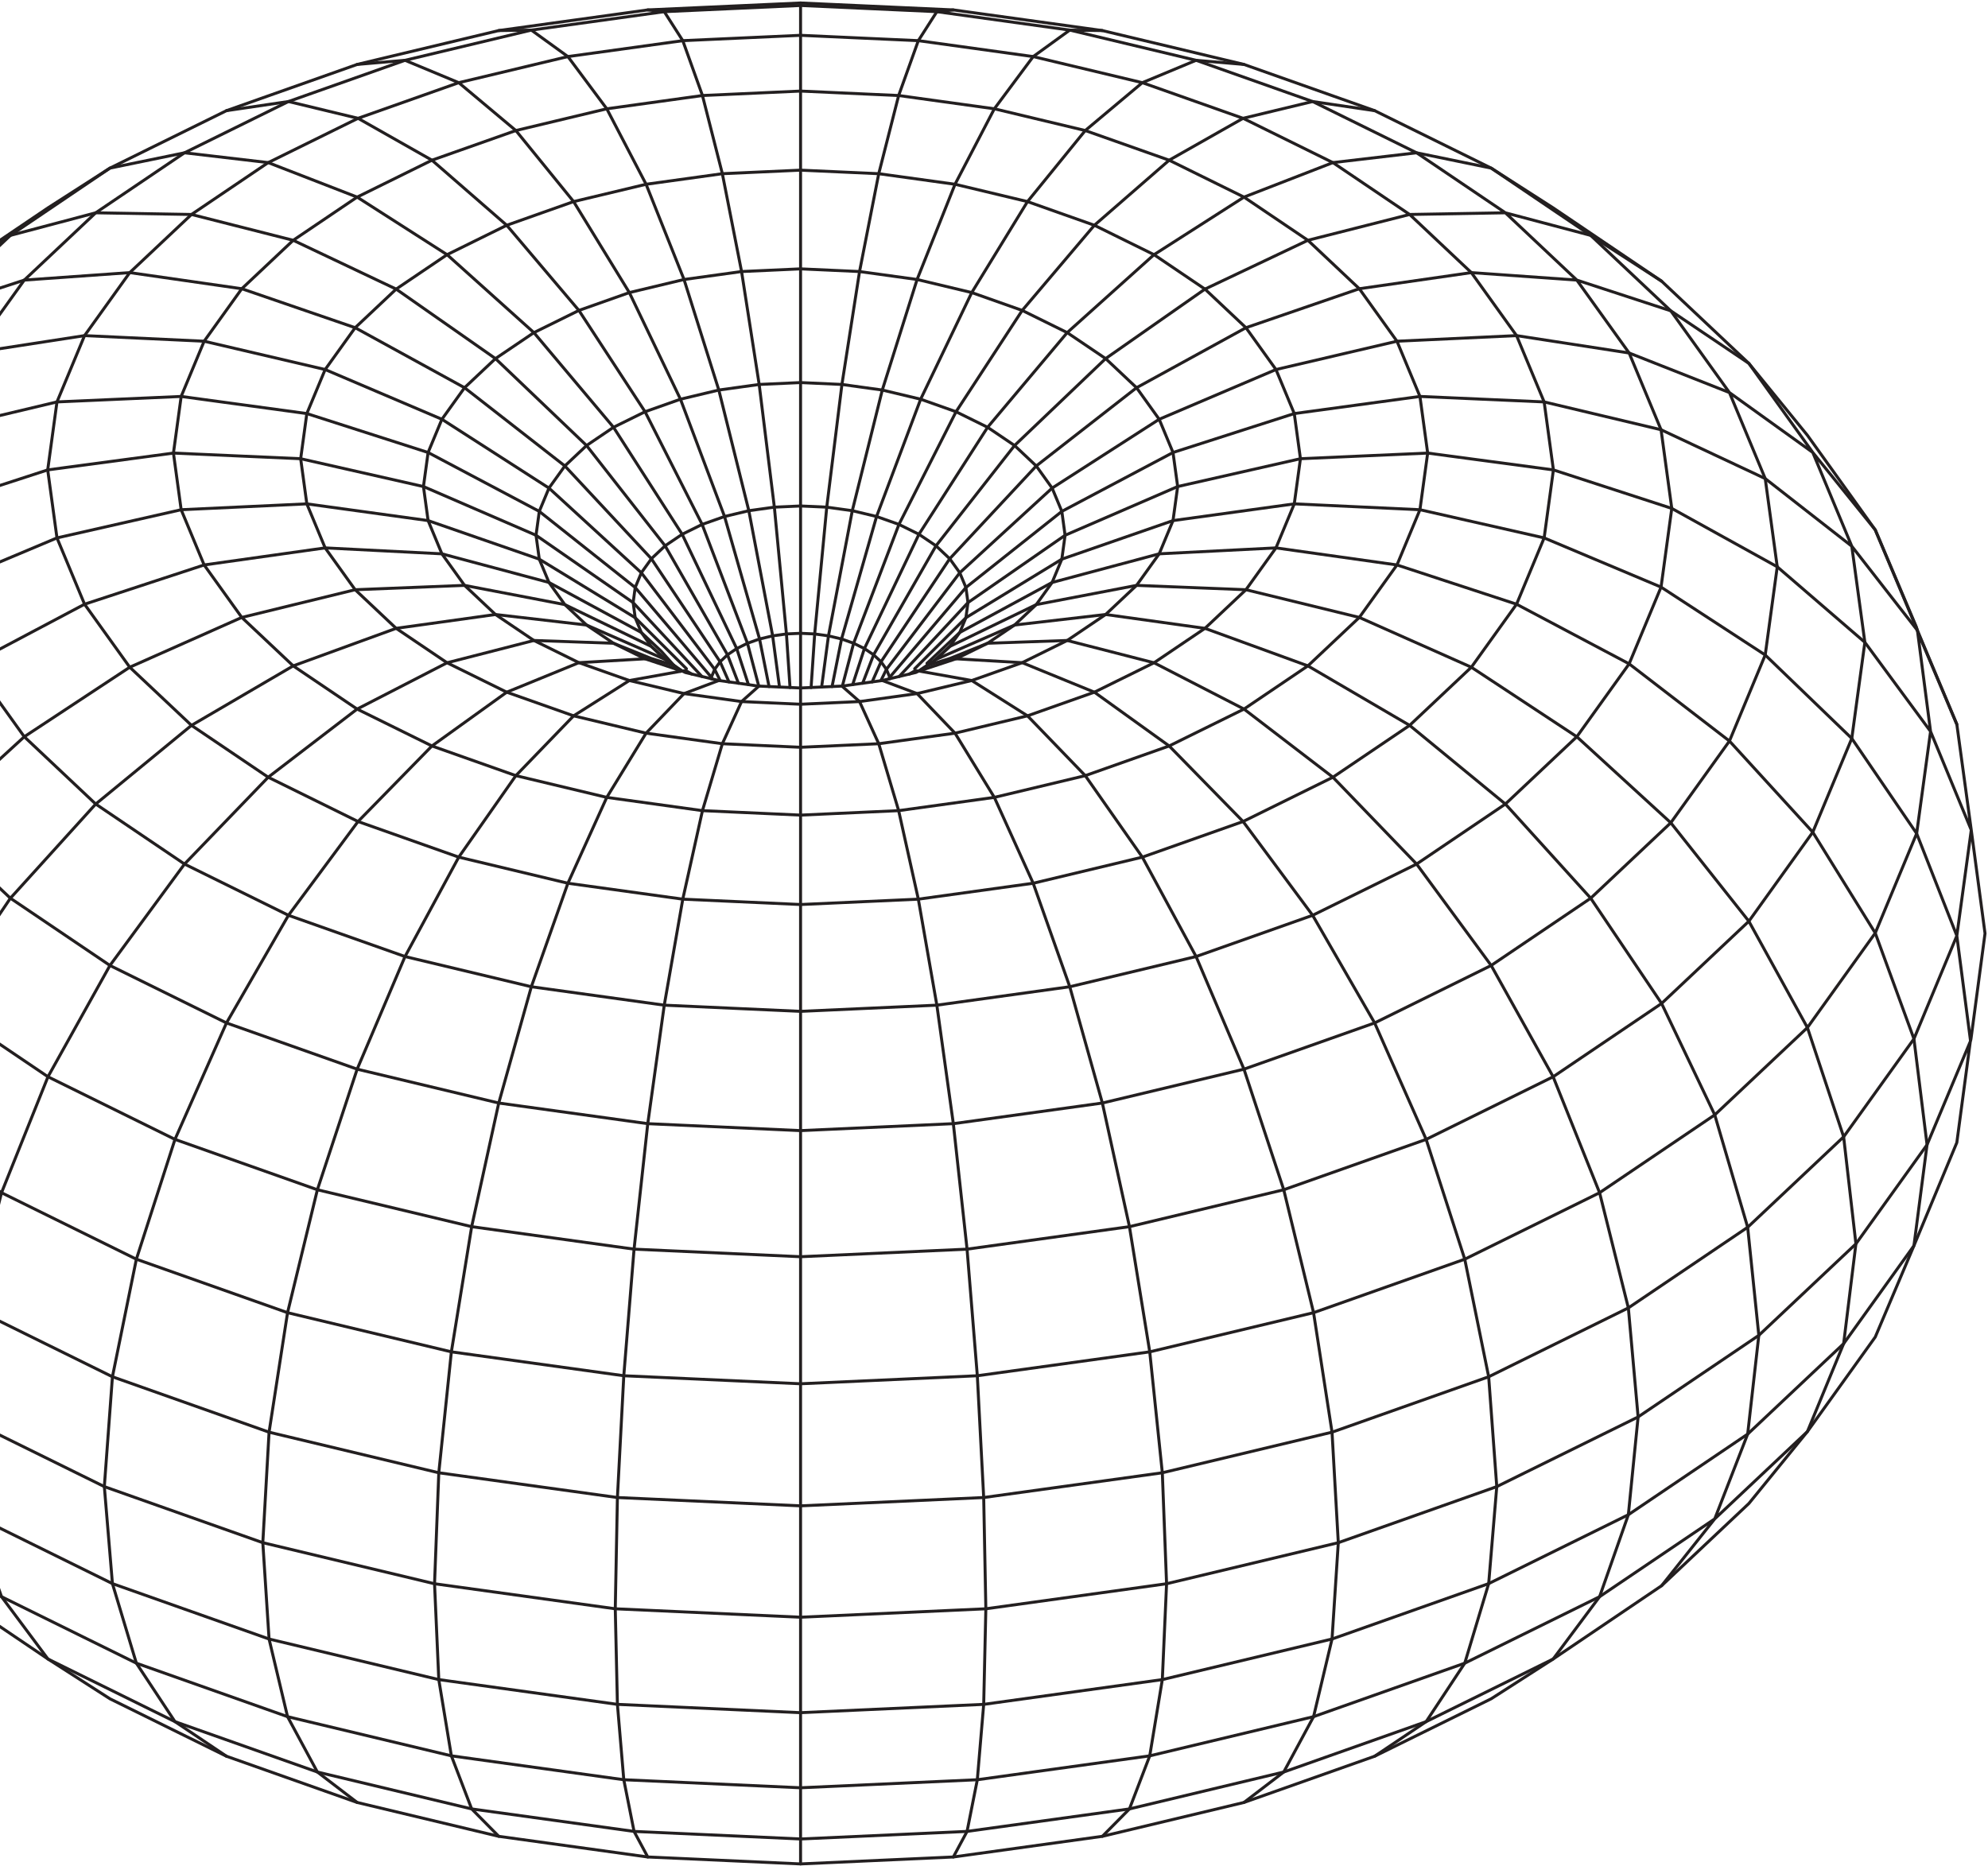 <svg xmlns="http://www.w3.org/2000/svg" width="668" height="627" fill="none" viewBox="0 0 668 627"><path stroke="#231F20" stroke-linecap="round" stroke-linejoin="round" d="M217.659 624.087L167.587 617.145L158.488 607.934L151.667 590.097L147.441 564.474L146.012 532.257L147.441 494.964L151.667 454.322L158.488 412.25L167.587 370.7L178.539 331.62L190.824 296.838L203.886 267.982L217.095 246.4L229.845 233.095L241.535 228.7"/><path stroke="#231F20" stroke-linecap="round" stroke-linejoin="round" d="M-55.142 220.128L-20.141 197.311L19.143 180.778L60.875 171.303L103.098 169.335L143.849 174.959L179.119 187.193L180.754 187.763L181.208 187.921L201.485 200.308L212.162 206.823L213.439 207.604L215.502 212.563L218.878 217.268L223.488 221.615"/><path stroke="#231F20" stroke-linecap="round" stroke-linejoin="round" d="M19.143 135.076L60.875 133.235L103.098 138.991L143.849 152.074L181.208 171.862L213.439 197.443L231.322 218.529L239.029 227.614L238.966 228.088"/><path stroke="#231F20" stroke-linecap="round" stroke-linejoin="round" d="M133.114 97.161L166.485 120.511L197.091 149.726L223.488 183.431L244.452 220.059L248.124 229.613"/><path stroke="#231F20" stroke-linecap="round" stroke-linejoin="round" d="M630.116 313.567L607.317 345.352L576.182 374.683L537.489 400.844L492.18 423.186L441.38 441.16L386.333 454.322L328.396 462.357L269.003 465.052L209.604 462.357L151.666 454.322L96.62 441.16L45.82 423.186L0.511 400.844L-38.182 374.683L-69.317 345.352L-92.116 313.567L-106.027 280.12L-110.7 245.824L-106.027 211.529L-92.116 178.077L-75.932 155.514L-69.317 146.292L-49.645 122.125L-34.885 108.214L-20.326 94.497L1.756 79.568L6.182 76.576L16.12 69.861L36.942 56.498L50.193 49.962L76.099 37.19L89.694 32.379L120.01 21.654L132.349 18.699L167.587 10.274L178.538 10.116L190.824 19.016L229.428 13.666L269.003 11.867L308.572 13.666L347.17 19.016L359.462 10.116L370.413 10.274L380.452 12.675L405.651 18.699L417.99 21.654L448.306 32.379L461.901 37.19L487.807 49.962L501.058 56.498L521.879 69.861L531.818 76.576L536.244 79.568L558.326 94.497"/><path stroke="#231F20" stroke-linecap="round" stroke-linejoin="round" d="M347.17 19.016L383.844 27.784L401.901 20.266L417.99 21.654"/><path stroke="#231F20" stroke-linecap="round" stroke-linejoin="round" d="M622.23 248.167L609.121 279.677L587.645 309.61L558.326 337.238L521.88 361.875L479.209 382.919L431.357 399.848L379.513 412.25L324.946 419.81L269.003 422.353L213.054 419.81L158.487 412.25L106.643 399.848L58.792 382.919L16.121 361.875L-20.326 337.238L-49.645 309.61L-71.121 279.677L-84.224 248.167L-88.629 215.865L-84.224 183.563L-71.121 152.058L-43.12 131.932L-23.412 104.463L8.16 94.128L43.599 91.617L81.248 97.035L119.34 110.134L156.098 130.302L189.801 156.595L218.878 187.779L241.967 222.401L244.943 229.175"/><path stroke="#231F20" stroke-linecap="round" stroke-linejoin="round" d="M235.848 227.345L233.443 224.76L222.797 213.322L212.748 202.523L213.439 197.443L215.502 192.489L218.878 187.778L223.488 183.431L229.222 179.559L235.932 176.246L243.46 173.587L251.616 171.635L260.198 170.443L269.003 170.048L277.802 170.443L286.384 171.635L294.54 173.587L302.062 176.246L308.778 179.559L314.512 183.431L319.122 187.778L322.498 192.489L324.561 197.443L325.252 202.523L324.561 207.604L322.498 212.563L319.122 217.268L314.512 221.615"/><path stroke="#231F20" stroke-linecap="round" stroke-linejoin="round" d="M302.147 227.345L304.557 224.76L315.203 213.322L325.252 202.523L335.824 195.19L357.884 179.892L395.713 163.516L436.965 154.163L479.72 152.269L521.969 157.924L561.744 170.865L597.183 190.485"/><path stroke="#231F20" stroke-linecap="round" stroke-linejoin="round" d="M90.411 550.832L88.311 518.461L90.411 481.322L96.62 441.16L106.643 399.848L120.01 359.321L136.094 321.47L154.151 288.065L173.337 260.675L192.744 240.575L211.471 228.706L228.647 225.62"/><path stroke="#231F20" stroke-linecap="round" stroke-linejoin="round" d="M597.183 190.485L593.142 220.128L581.12 249.043L561.412 276.512L534.503 301.866L501.058 324.471L461.901 343.785L417.99 359.321L370.413 370.7L320.336 377.638L269.003 379.975L217.659 377.638L167.587 370.7L120.01 359.321L76.099 343.785L36.942 324.471L3.492 301.866L-23.412 276.512L-43.12 249.043L-55.142 220.128"/><path stroke="#231F20" stroke-linecap="round" stroke-linejoin="round" d="M-20.326 94.497L3.492 79.109L15.161 71.222L36.942 56.498L61.999 51.349L90.121 54.646L120 66.242L150.227 85.587L179.398 111.785L206.149 143.602L229.223 179.559L247.543 217.97L251.484 230.082"/><path stroke="#231F20" stroke-linecap="round" stroke-linejoin="round" d="M392.859 53.839L418 66.242L439.476 80.755L456.752 97.035L469.407 114.676L477.125 133.235L479.72 152.269L477.125 171.303L469.407 189.868L456.752 207.504L439.476 223.784L418 238.302L392.859 250.699L364.663 260.675L334.114 267.982L301.962 272.439L269.003 273.938L236.038 272.439L203.886 267.982L173.337 260.675L145.141 250.699L120 238.302L98.524 223.784L81.248 207.504L68.593 189.868L60.875 171.303L58.28 152.269L60.875 133.235L68.593 114.676L81.248 97.035L98.524 80.755L120 66.242L145.141 53.839L173.337 43.869L203.886 36.562L236.038 32.104L269.003 30.606L301.962 32.104L334.114 36.562L364.663 43.869L392.859 53.839ZM392.859 53.839L417.694 39.759L447.879 54.647L473.659 72.077L505.832 71.517L529.834 94.128L561.412 104.463L581.12 131.932L609.121 152.058L622.229 183.563L644.027 211.529L657.526 243.424L662.374 278.955L657.526 314.485L643.114 349.14L619.492 382.064L587.244 412.456L547.153 439.556L500.22 462.7L447.584 481.322L390.559 494.964L330.538 503.284L269.003 506.08L207.462 503.284L147.441 494.964L90.411 481.322L37.78 462.7L-9.158 439.556L-49.244 412.456L-81.497 382.064L-105.119 349.14L-119.526 314.485L-124.368 278.955L-119.526 243.424L-106.285 211.856L-105.911 210.669L-105.119 208.77L-92.116 178.077L-71.121 152.058L-49.645 122.125L-23.412 104.463L3.492 79.109L32.162 71.517L61.999 51.349L96.926 34.12L136.094 20.266L178.538 10.116L223.203 3.923L269.003 1.839L314.797 3.923L359.462 10.116L401.901 20.266L441.069 34.12L476.001 51.349L505.832 71.517L534.503 79.109L558.326 94.497L572.885 108.214L587.645 122.125L609.121 152.058L630.116 178.077L643.114 208.77L643.911 210.669L644.285 211.856L648.7 245.825L662.374 278.955L667 313.709L662.374 348.464L662.258 349.271L662.12 349.862L647.519 384.723L623.617 418.032L590.99 448.783L550.429 476.2L502.936 499.617L449.688 518.461L391.988 532.257L331.26 540.676L269.003 543.509L206.74 540.676L146.012 532.257L88.311 518.461L35.058 499.617L-12.429 476.2L-52.99 448.783L-85.622 418.032L-81.497 382.064L-69.317 345.352L-49.645 309.61L-23.412 276.512L8.16 247.602L43.599 224.237L81.248 207.504L119.34 198.192L156.098 196.731L189.801 203.193L197.091 210.057L206.149 216.182L218.814 221.294L226.458 223.646L228.943 225.556L230.462 225.377L232.43 226.527L235.848 227.345L238.85 228.057L238.966 228.088L239.33 228.173L239.546 228.226L241.535 228.7L242.015 228.769L244.942 229.175L248.123 229.613L251.484 230.083L254.965 230.621L255.097 230.578L258.41 230.731L261.918 230.89L265.458 231.053L269.003 231.212L272.542 231.053L276.082 230.89L279.59 230.731L282.903 230.578L283.019 230.679L288.822 235.78L308.155 233.095L320.905 246.4L334.114 267.982L347.17 296.838L359.462 331.62L370.413 370.7L379.513 412.25L386.333 454.322L390.559 494.964L391.988 532.257L390.559 564.474L386.333 590.097L379.513 607.934L370.413 617.145L320.335 624.087L269.003 626.419L217.659 624.087L213.054 615.493L158.487 607.934L106.643 595.531L96.62 576.93L90.411 550.832L37.78 532.215L-9.158 509.066L-49.244 481.966L-81.497 451.579L-85.622 418.032L-109.519 384.723L-124.099 349.657L-119.526 314.485L-106.027 280.12L-84.224 248.167L-55.142 220.128L-59.183 190.485L-55.142 160.842L-20.141 144.425L19.143 135.076L28.412 112.793L43.599 91.617L64.341 72.077L98.524 80.755L133.114 97.162L150.226 85.587L170.272 75.706L192.744 67.751L217.095 61.927L242.722 58.376L269.003 57.184L295.273 58.376L320.905 61.927L345.256 67.751L367.728 75.706L387.768 85.587L404.886 97.162L439.476 80.755L473.659 72.077L494.396 91.617L529.834 94.128L547.417 118.633L581.12 131.932L593.142 160.842L622.229 183.563L626.624 215.865L648.7 245.825L644.027 280.12L657.526 314.485L662.105 349.657L657.526 383.995L649.74 402.707L643.114 418.649L619.492 451.579L587.244 481.966L547.153 509.066L500.22 532.215L447.584 550.832L390.559 564.474L330.538 572.794L269.003 575.59L207.462 572.794L147.441 564.474L90.411 550.832"/><path stroke="#231F20" stroke-linecap="round" stroke-linejoin="round" d="M558.141 144.425L561.744 170.865L558.141 197.311L547.417 223.098L529.834 247.602L505.832 270.218L476.001 290.387L441.069 307.611L401.901 321.47L359.462 331.62L314.797 337.813L269.003 339.892L223.203 337.813L178.538 331.62L136.094 321.47L96.926 307.611L61.999 290.387L32.162 270.218L8.16 247.602L-9.417 223.098L-20.141 197.311L-23.744 170.865L-20.141 144.425L-9.417 118.633L8.16 94.128L32.162 71.517L64.341 72.077L90.121 54.647L120.306 39.759L154.151 27.784L173.337 43.869L192.744 67.751L211.471 98.328L228.647 134.164L243.46 173.587L255.224 214.747L258.41 230.731"/><path stroke="#231F20" stroke-linecap="round" stroke-linejoin="round" d="M494.396 91.617L509.588 112.793L518.857 135.076L521.969 157.925L518.857 180.778L509.588 203.062L494.396 224.237L473.659 243.778L447.879 261.208L417.694 276.09L383.844 288.065L347.17 296.839L308.572 302.188L269.003 303.987L229.428 302.188L190.824 296.839L154.151 288.065L120.305 276.09L90.121 261.208L64.341 243.778L43.599 224.237L28.412 203.062L19.143 180.778L16.031 157.925L19.143 135.076"/><path stroke="#231F20" stroke-linecap="round" stroke-linejoin="round" d="M190.824 19.016L203.886 36.562L217.095 61.927L229.845 93.933L241.535 131.083L251.616 171.635L259.624 213.697L261.918 230.89"/><path stroke="#231F20" stroke-linecap="round" stroke-linejoin="round" d="M76.099 37.19L96.926 34.12L120.305 39.759L145.141 53.839L170.272 75.706L194.522 104.326L216.752 138.374L235.932 176.246L251.162 216.182L254.949 230.563"/><path stroke="#231F20" stroke-linecap="round" stroke-linejoin="round" d="M76.1 590.229L58.792 578.602L45.82 558.956L37.781 532.215L35.059 499.617L37.781 462.7L45.82 423.186L58.792 382.918L76.1 343.785L96.926 307.611L120.306 276.09L145.141 250.699L170.272 232.625L194.522 222.707L216.752 221.41"/><path stroke="#231F20" stroke-linecap="round" stroke-linejoin="round" d="M269.003 231.211V212.837V170.047V128.572V90.356V57.184V30.606V11.867V1.839V1"/><path stroke="#231F20" stroke-linecap="round" stroke-linejoin="round" d="M272.542 231.053L273.745 213.053L277.802 170.443L282.903 129.205L288.821 91.258L295.273 58.376L301.962 32.104L308.572 13.666L314.797 3.923L320.335 3.332L345.952 6.882L361.039 8.971L370.413 10.274"/><path stroke="#231F20" stroke-linecap="round" stroke-linejoin="round" d="M213.054 615.493L209.604 598.126L207.462 572.794L206.74 540.676L207.462 503.284L209.604 462.357L213.054 419.81L217.659 377.638L223.203 337.813L229.428 302.188L236.038 272.439L242.722 249.95L249.178 235.78L254.965 230.621L255.097 230.578"/><path stroke="#231F20" stroke-linecap="round" stroke-linejoin="round" d="M309.353 225.619L326.523 228.705L343.478 222.707L367.728 232.625L392.859 250.699L417.694 276.09L441.069 307.611L461.901 343.785L479.208 382.918L492.18 423.186L500.22 462.699L502.936 499.617L500.22 532.214L492.18 558.956L479.208 578.602L461.901 590.229"/><path stroke="#231F20" stroke-linecap="round" stroke-linejoin="round" d="M276.082 230.89L278.377 213.697L286.384 171.635L296.465 131.083L308.155 93.933L320.905 61.927L334.114 36.562L347.17 19.016"/><path stroke="#231F20" stroke-linecap="round" stroke-linejoin="round" d="M279.59 230.731L282.776 214.747L294.54 173.587L309.353 134.164L326.523 98.328L345.256 67.751L364.663 43.869L383.844 27.784L417.695 39.759L441.069 34.12L461.901 37.19"/><path stroke="#231F20" stroke-linecap="round" stroke-linejoin="round" d="M120.01 21.654L136.094 20.266L154.151 27.784L190.824 19.016"/><path stroke="#231F20" stroke-linecap="round" stroke-linejoin="round" d="M288.822 235.78L295.273 249.95L301.962 272.439L308.572 302.188L314.797 337.813L320.336 377.638L324.946 419.81L328.396 462.357L330.538 503.284L331.26 540.676L330.538 572.793L328.396 598.126L324.946 615.493L320.336 624.087"/><path stroke="#231F20" stroke-linecap="round" stroke-linejoin="round" d="M283.051 230.563L286.833 216.182L302.062 176.246L321.243 138.374L343.478 104.326L367.728 75.706L392.859 53.839"/><path stroke="#231F20" stroke-linecap="round" stroke-linejoin="round" d="M282.903 230.578L283.051 230.563L286.511 230.083L289.871 229.613L293.058 229.175L295.985 228.769L296.465 228.7L308.155 233.095L326.523 228.706L345.256 240.575L364.663 260.675L383.844 288.065L401.901 321.47L417.99 359.321L431.357 399.847L441.38 441.16L447.584 481.322L449.689 518.461L447.584 550.832L441.38 576.93L431.357 595.531L417.99 605.765L376.548 615.678L370.413 617.145"/><path stroke="#231F20" stroke-linecap="round" stroke-linejoin="round" d="M296.465 228.7L298.449 228.226L298.67 228.173L299.034 228.088L299.15 228.057L302.147 227.345L305.565 226.527L307.538 225.377L309.062 225.556L311.21 224.728L321.243 221.41L343.478 222.707L358.597 215.248L371.51 206.517L381.902 196.731L418.66 198.192L456.752 207.503L494.396 224.237L529.835 247.602L561.412 276.512L587.645 309.61L607.317 345.352L619.492 382.064L623.617 418.032L619.492 451.579L607.317 481.121L587.645 505.294L572.732 519.348L558.326 532.921"/><path stroke="#231F20" stroke-linecap="round" stroke-linejoin="round" d="M286.511 230.082L290.457 217.97L308.778 179.559L331.851 143.602L358.596 111.785L387.768 85.587L418 66.242L447.879 54.646L476.001 51.349L501.058 56.498L522.834 71.222L534.503 79.109L561.412 104.463L587.645 122.125L607.317 146.292L613.932 155.514L630.116 178.077L644.285 211.856L657.526 243.424"/><path stroke="#231F20" stroke-linecap="round" stroke-linejoin="round" d="M321.243 221.41L331.851 216.182L358.597 215.248L387.768 222.739L418.001 238.302L447.879 261.208L476.001 290.386L501.058 324.471L521.88 361.874L537.489 400.844L547.153 439.556L550.429 476.199L547.153 509.066L537.489 536.614L521.88 557.558L501.058 570.921L476.175 583.191L461.901 590.229L427.696 602.331L417.99 605.765"/><path stroke="#231F20" stroke-linecap="round" stroke-linejoin="round" d="M289.871 229.613L293.548 220.059L314.512 183.431L340.909 149.726L371.51 120.511L404.886 97.161"/><path stroke="#231F20" stroke-linecap="round" stroke-linejoin="round" d="M269.003 626.419V618.036V600.827V575.59V543.509V506.08V465.052V422.353V379.975V339.892V303.987V273.938V251.142V236.677V231.211"/><path stroke="#231F20" stroke-linecap="round" stroke-linejoin="round" d="M293.058 229.175L296.038 222.401L319.122 187.779L348.199 156.595L381.902 130.302L418.66 110.134L456.752 97.035L494.396 91.617"/><path stroke="#231F20" stroke-linecap="round" stroke-linejoin="round" d="M224.095 222.021L223.641 221.679L218.324 219.352L211.503 216.366L197.091 210.057L166.485 206.517L133.114 211.17L119.34 198.192L109.254 184.133L103.098 169.335L101.03 154.163L103.098 138.991L109.254 124.193L119.34 110.134L133.114 97.161"/><path stroke="#231F20" stroke-linecap="round" stroke-linejoin="round" d="M313.905 222.021L314.206 221.747L319.122 217.268L320.9 216.408L331.857 211.101L348.199 203.193L353.532 195.75L356.792 187.921L357.884 179.891L356.792 171.862L353.532 164.033L348.199 156.595L340.909 149.726L331.851 143.601L321.243 138.373L309.353 134.164L296.465 131.083L282.903 129.205L269.003 128.572L255.097 129.205L241.535 131.083L228.647 134.164L216.752 138.373L206.149 143.601L197.091 149.726L189.801 156.595L184.462 164.033L181.208 171.862L180.116 179.891L181.208 187.921L184.462 195.75L189.801 203.193L206.144 211.101L217.1 216.408L217.443 216.572L218.878 217.268L223.641 221.679L224.095 222.021L229.223 225.493L230.267 226.004L232.43 226.527"/><path stroke="#231F20" stroke-linecap="round" stroke-linejoin="round" d="M308.778 225.493L313.905 222.021L314.512 221.615L316.69 220.66L326.497 216.366L340.909 210.057L371.51 206.517L404.886 211.17L418.66 198.192L428.746 184.133L434.897 169.335L436.965 154.163L434.897 138.991L428.746 124.193L418.66 110.134L404.886 97.161"/><path stroke="#231F20" stroke-linecap="round" stroke-linejoin="round" d="M295.985 228.769L296.086 228.558L297.858 224.944L322.498 192.489L353.532 164.033L389.509 140.906L428.746 124.193L469.407 114.676L509.588 112.793L547.417 118.633L558.141 144.424L593.142 160.842L597.183 190.485L626.624 215.865L622.23 248.167L644.027 280.12L630.116 313.567L643.114 349.139L647.519 384.723L643.114 418.649L630.116 449.342L617.63 466.746L607.317 481.121L576.182 510.453L537.489 536.614L492.18 558.956L441.38 576.929L386.334 590.097L328.396 598.126L269.003 600.827L209.604 598.126L151.667 590.097L96.62 576.929L45.82 558.956L0.511 536.614L-38.182 510.453L-49.244 481.966L-52.99 448.783L-49.244 412.456L-38.182 374.683L-20.326 337.238L3.492 301.866L32.162 270.218L64.341 243.778L98.524 223.783L133.114 211.17L150.226 222.739L170.272 232.625L192.745 240.575L217.095 246.399L242.722 249.95L269.003 251.142L295.273 249.95L320.905 246.399L345.256 240.575L367.728 232.625L387.768 222.739L404.886 211.17L439.476 223.783L473.659 243.778L505.833 270.218L534.503 301.866L558.326 337.238L576.182 374.683L587.245 412.456L590.99 448.783L587.245 481.966L576.182 510.453L558.326 532.921L532.71 550.241L521.88 557.558L487.506 574.508L479.209 578.602L431.357 595.531L379.513 607.933L324.946 615.493L269.003 618.036L213.054 615.493"/><path stroke="#231F20" stroke-linecap="round" stroke-linejoin="round" d="M239.33 228.173L239.029 227.614L240.142 224.944L241.967 222.401L244.452 220.059L247.543 217.97L251.162 216.182L255.224 214.747L259.623 213.697L264.255 213.053L269.003 212.837L273.745 213.053L278.377 213.697L282.776 214.747L286.833 216.182L290.457 217.97L293.548 220.059L296.038 222.401L297.858 224.944L298.966 227.614L299.034 228.088"/><path stroke="#231F20" stroke-linecap="round" stroke-linejoin="round" d="M298.67 228.173L298.966 227.614L301.809 224.264L306.678 218.529L324.561 197.443L356.793 171.862L394.151 152.074L434.897 138.991L477.125 133.235L518.857 135.076L558.141 144.424"/><path stroke="#231F20" stroke-linecap="round" stroke-linejoin="round" d="M217.659 3.332L259.739 1.422L269.003 1L278.261 1.422L320.335 3.332"/><path stroke="#231F20" stroke-linecap="round" stroke-linejoin="round" d="M167.587 617.144L161.447 615.678L120.01 605.765L106.643 595.531L58.792 578.602L50.488 574.508L16.12 557.558L5.291 550.241L-20.326 532.921L-38.182 510.453L-69.317 481.121L-81.497 451.579L-105.119 418.649L-111.745 402.707L-119.526 383.995L-124.126 349.862L-124.263 349.271L-124.368 348.464L-129 313.709L-124.368 278.955L-110.7 245.825L-88.629 215.865L-59.183 190.485L-23.744 170.865L16.031 157.924L58.28 152.269L101.03 154.163L142.287 163.516L180.116 179.892L202.177 195.19L212.748 202.523L213.439 207.604L221.89 216.023L230.652 224.749"/><path stroke="#231F20" stroke-linecap="round" stroke-linejoin="round" d="M120.01 605.765L110.304 602.331L76.099 590.229L61.819 583.191L36.942 570.921L16.12 557.558L0.511 536.614L-9.158 509.066L-12.429 476.199L-9.158 439.556L0.511 400.844L16.12 361.874L36.942 324.471L61.999 290.386L90.121 261.208L119.999 238.302L150.226 222.739L179.398 215.248L206.149 216.182L216.752 221.41L227.017 224.818L229.222 225.493"/><path stroke="#231F20" stroke-linecap="round" stroke-linejoin="round" d="M-20.326 532.922L-34.732 519.348L-49.645 505.294L-69.316 481.122L-79.629 466.746L-92.116 449.342L-105.119 418.649L-109.519 384.723L-105.119 349.14L-92.116 313.567L-71.12 279.677L-43.12 249.043L-9.417 223.098L28.412 203.062L68.593 189.868L109.254 184.133L148.486 186.127L182.194 195.143L184.463 195.75L202.799 205.684L214.004 211.75L215.502 212.563L222.217 218.888L226.458 223.647L227.018 224.818L228.648 225.62"/><path stroke="#231F20" stroke-linecap="round" stroke-linejoin="round" d="M-119.526 243.424L-106.285 211.856L-84.224 183.563L-55.142 160.842L-43.12 131.932L-9.417 118.633L28.412 112.793L68.593 114.676L109.254 124.193L148.486 140.906L184.463 164.033L215.502 192.489L240.142 224.944L241.909 228.558L242.015 228.769"/><path stroke="#231F20" stroke-linecap="round" stroke-linejoin="round" d="M307.348 224.749L316.11 216.023L324.561 207.604L327.927 205.546L336.515 200.308L356.793 187.921L358.881 187.193L394.151 174.959L434.897 169.335L477.125 171.303L518.857 180.778L558.141 197.311L593.142 220.128L622.23 248.167"/><path stroke="#231F20" stroke-linecap="round" stroke-linejoin="round" d="M311.473 222.945L315.783 218.888L322.498 212.563L323.379 212.083L323.996 211.75L335.201 205.684L353.532 195.75L355.806 195.143L389.509 186.127L428.746 184.133L469.407 189.868L509.588 203.062L547.417 223.098L581.12 249.043L609.121 279.677L630.116 313.567"/><path stroke="#231F20" stroke-linecap="round" stroke-linejoin="round" d="M305.565 226.527L307.733 226.005L308.772 225.493L311.542 223.646L319.186 221.294L331.851 216.182L340.909 210.057L348.199 203.193L381.902 196.731L389.509 186.127L394.151 174.959L395.713 163.517L394.151 152.074L389.509 140.906L381.902 130.302L371.51 120.511L358.597 111.785L343.478 104.326L326.523 98.328L308.155 93.933L288.822 91.258L269.003 90.356L249.179 91.258L229.845 93.933L211.471 98.328L194.522 104.326L179.398 111.785L166.485 120.511L156.098 130.302L148.486 140.906L143.849 152.074L142.287 163.517L143.849 174.959L148.486 186.127L156.098 196.731L166.485 206.517L179.398 215.248L194.522 222.707L211.471 228.706L229.845 233.095L249.179 235.78L269.003 236.677L288.822 235.78"/><path stroke="#231F20" stroke-linecap="round" stroke-linejoin="round" d="M167.587 10.274L176.961 8.971L192.048 6.882L217.659 3.332L223.204 3.923L229.428 13.666L236.038 32.104L242.722 58.376L249.179 91.258L255.097 129.205L260.198 170.443L264.255 213.053L265.458 231.053"/></svg>